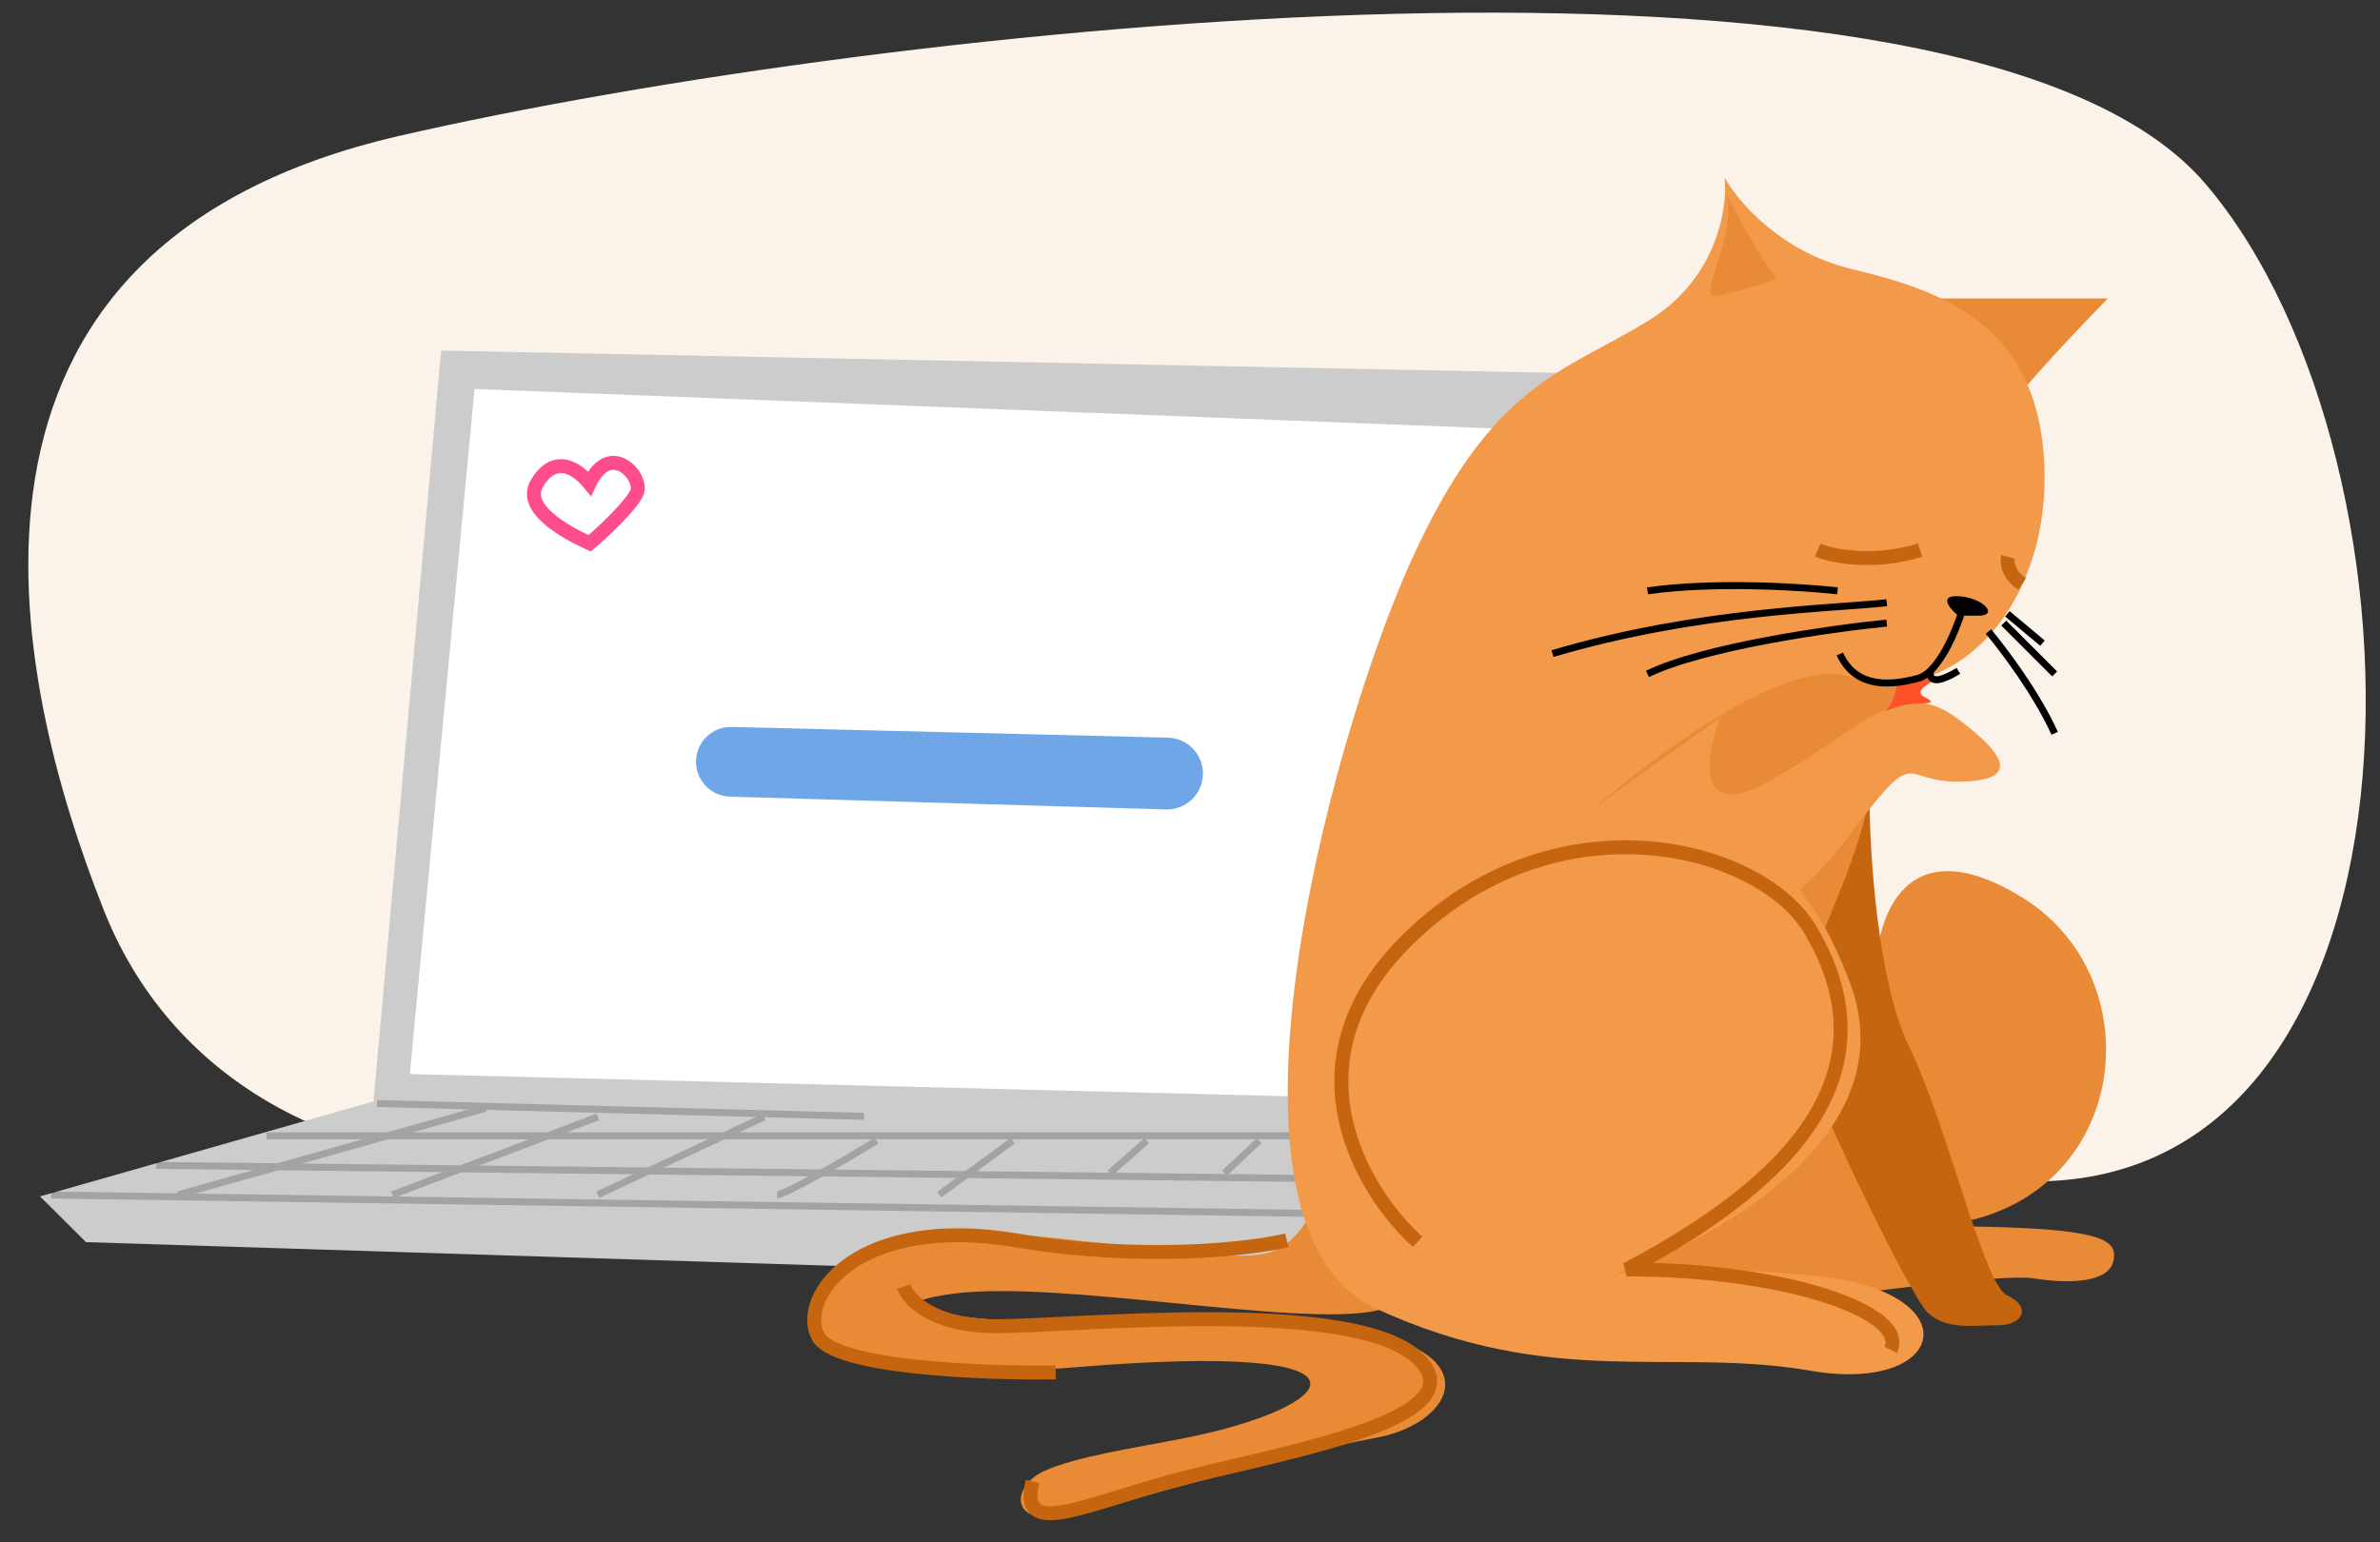 <svg width="341" height="221" viewBox="0 0 341 221" fill="none" xmlns="http://www.w3.org/2000/svg">
<rect x="0" y="0" width="341" height="221" fill="#333333" stroke="none"/>
<path d="M14.876 130.431C25.497 157.197 50.812 164.951 62.142 165.482C116.842 165.482 238.67 166.225 288.379 169.199C350.514 172.916 349.983 66.171 315.995 26.34C282.006 -13.49 126.932 3.504 57.362 19.436C-12.209 35.369 1.599 96.973 14.876 130.431Z" fill="#FBF3E9"/>
<path d="M189.376 183.606L12.328 178L5.733 171.444L53.513 157.827L63.204 50.238L245.205 53.875L224.209 163.481L189.376 183.606Z" fill="#CCCCCC"/>
<g opacity="0.2">
<path d="M192.105 173.945L7.341 171.245M22.384 167.002L192.105 168.931M38.2 162.759H189.405M54.014 158.13L123.778 159.976" stroke="black"/>
<path d="M25.571 171.203L69.542 158.817" stroke="black"/>
<path d="M56.227 171.203L85.644 160.055M85.644 171.203L109.488 160.055M111.345 171.203C112.584 171.203 121.358 166.042 125.59 163.461M134.57 171.203L145.098 163.461M159.032 168.106L164.297 163.461M180.399 163.461L175.444 168.106" stroke="black"/>
</g>
<path d="M58.72 153.915L67.99 55.737L242.015 62.479V158.55L58.72 153.915Z" fill="white"/>
<path d="M91.262 70.557C90.541 72.359 86.089 76.549 84.46 77.852C80.644 76.098 74.892 72.784 76.921 69.281C78.95 65.778 81.876 66.152 84.46 69.281C87.454 63.023 92.163 68.304 91.262 70.557Z" stroke="#FF4C8D" stroke-width="2"/>
<path d="M269.257 133.73C269.257 130.044 261.857 114.987 275.912 95.045L261.857 87.378L213.089 118.254L215.109 184.624L252.045 187.221C263.299 185.586 286.904 182.489 291.29 183.181C296.773 184.047 302.255 183.758 302.832 180.584C303.41 177.41 300.998 175.709 275.912 175.709C304.581 174.685 309.701 140.897 289.735 128.611C269.769 116.324 269.257 138.338 269.257 133.73Z" fill="#E88A36"/>
<path d="M301.99 42.777H273.317C277.337 49.297 285.858 61.588 287.788 58.587C289.717 55.586 298.06 46.797 301.99 42.777Z" fill="#E88A36"/>
<path d="M181.541 179.568C189.237 177.644 191.803 163.374 192.123 156.479C197.588 166.116 206.254 185.876 197.198 187.816C185.877 190.242 151.916 183.369 136.552 185.391C121.189 187.412 141.808 190.646 178.6 189.838C215.391 189.029 210.54 203.584 197.198 206.026C183.856 208.467 167.618 213.647 154.121 216.926C144.271 219.319 144.833 213.028 149.477 210.859C154.121 208.689 162.696 207.486 169.996 206.026C191.642 201.696 200.782 192.075 154.121 195.924C107.461 199.772 113.714 187.265 123.816 179.568C133.918 171.872 171.92 181.974 181.541 179.568Z" fill="#E88A36"/>
<path d="M184.367 177.742C179.006 179.003 163.74 180.769 145.573 177.742C122.863 173.957 114.347 185.785 117.186 191.462C119.457 196.004 140.841 196.824 151.25 196.666" stroke="#C66510" stroke-width="2"/>
<path d="M129.487 184.365C130.117 186.258 133.65 190.043 142.734 190.043C154.088 190.043 194.303 185.785 203.292 194.774C212.281 203.763 181.529 208.494 167.809 212.279C154.088 216.064 146.046 220.322 147.938 212.279" stroke="#C66510" stroke-width="2"/>
<path d="M273.498 149.895C268.981 140.609 267.852 121.976 267.852 113.82C266.245 125.41 255.737 142.507 257.163 148.389C258.588 154.27 273.498 185.655 276.232 188.13C278.965 190.606 282.469 189.913 286.212 189.913C289.954 189.913 291.065 187.224 287.614 185.655C284.164 184.087 279.145 161.501 273.498 149.895Z" fill="#C66510"/>
<path d="M236.157 45.974C246.005 39.955 247.555 29.788 247.099 25.457C248.939 28.795 255.118 36.077 265.115 38.503C277.61 41.535 292.04 45.974 292.906 66.661C293.773 87.348 279.477 101.75 265.115 96.984C250.752 92.219 211.032 130.774 223.595 122.11C236.157 113.446 255.017 113.757 265.115 140.99C273.134 162.618 246.033 177.686 231.169 182.641C233.486 181.973 241.764 181.192 259.409 182.748C282.661 184.8 279.242 199.845 259.409 196.426C239.577 193.007 222.48 199.161 197.177 187.536C171.873 175.91 190.338 106.838 201.964 80.851C213.589 54.864 223.848 53.496 236.157 45.974Z" fill="#F2994A"/>
<path d="M253.374 112.007C242.873 117.841 244.38 108.361 246.446 102.892C242.853 105.374 233.704 111.824 225.86 117.767C216.054 125.195 223.483 125.492 235.665 129.95C247.848 134.407 255.277 132.624 265.083 119.549C274.889 106.475 272.214 112.007 280.356 112.007C288.498 112.007 288.742 109.09 280.356 102.892C271.97 96.693 266.501 104.715 253.374 112.007Z" fill="#F2994A"/>
<path d="M260.43 78.831C262.541 79.695 268.433 80.904 275.111 78.831M287.724 79.799C287.517 80.524 287.631 82.316 289.744 83.684" stroke="#C66510" stroke-width="2"/>
<path d="M280.56 85.436C277.711 85.312 279.373 87.243 280.56 88.223H283.502C286.444 88.223 284.121 85.591 280.56 85.436Z" fill="black"/>
<path d="M270.375 101.608C271.218 100.96 271.734 98.669 271.887 97.605L275.646 96.743L277.455 97.172C276.779 97.794 274.024 98.981 275.646 99.824C277.673 100.879 276.376 100.716 274.024 100.879C271.672 101.041 269.32 102.419 270.375 101.608Z" fill="#FF5029"/>
<path d="M281.153 87.422C280.271 90.347 277.777 96.394 274.864 97.188C271.222 98.181 265.925 98.843 263.608 93.712" stroke="black"/>
<path d="M276.61 96.128C276.369 97.093 276.828 98.445 280.593 96.128" stroke="black"/>
<path d="M254.28 39.459C253.308 38.876 249.338 31.601 247.475 28.036C248.69 34.841 242.614 43.348 246.26 42.376C249.905 41.404 255.496 40.188 254.28 39.459Z" fill="#E88A36"/>
<path d="M270.322 86.368C263.273 87.179 243.44 87.438 222.44 93.66M270.322 89.285C262.22 90.095 244.023 92.688 236.051 96.577M263.273 84.667C258.169 84.1 245.579 83.306 236.051 84.667M287.092 89.285L294.384 96.577M284.905 90.501C287.011 93.012 291.856 99.445 294.384 105.084M287.614 87.959L292.638 92.161" stroke="black"/>
<path d="M203.115 177.957C195.329 170.939 184.035 152.561 201.141 135.192C222.524 113.481 252.13 121.047 259.367 133.218C270.881 152.582 258.709 168.417 233.05 181.905C256.078 181.905 273.513 188.155 270.881 193.418" stroke="#C66510" stroke-width="2"/>
<path d="M167.328 105.703L104.84 104.171C102.035 104.102 99.723 106.358 99.723 109.164C99.723 111.866 101.871 114.077 104.571 114.157L167.051 115.994C169.952 116.08 172.35 113.751 172.35 110.849C172.35 108.055 170.121 105.771 167.328 105.703Z" fill="#6EA6E7"/>
</svg>
